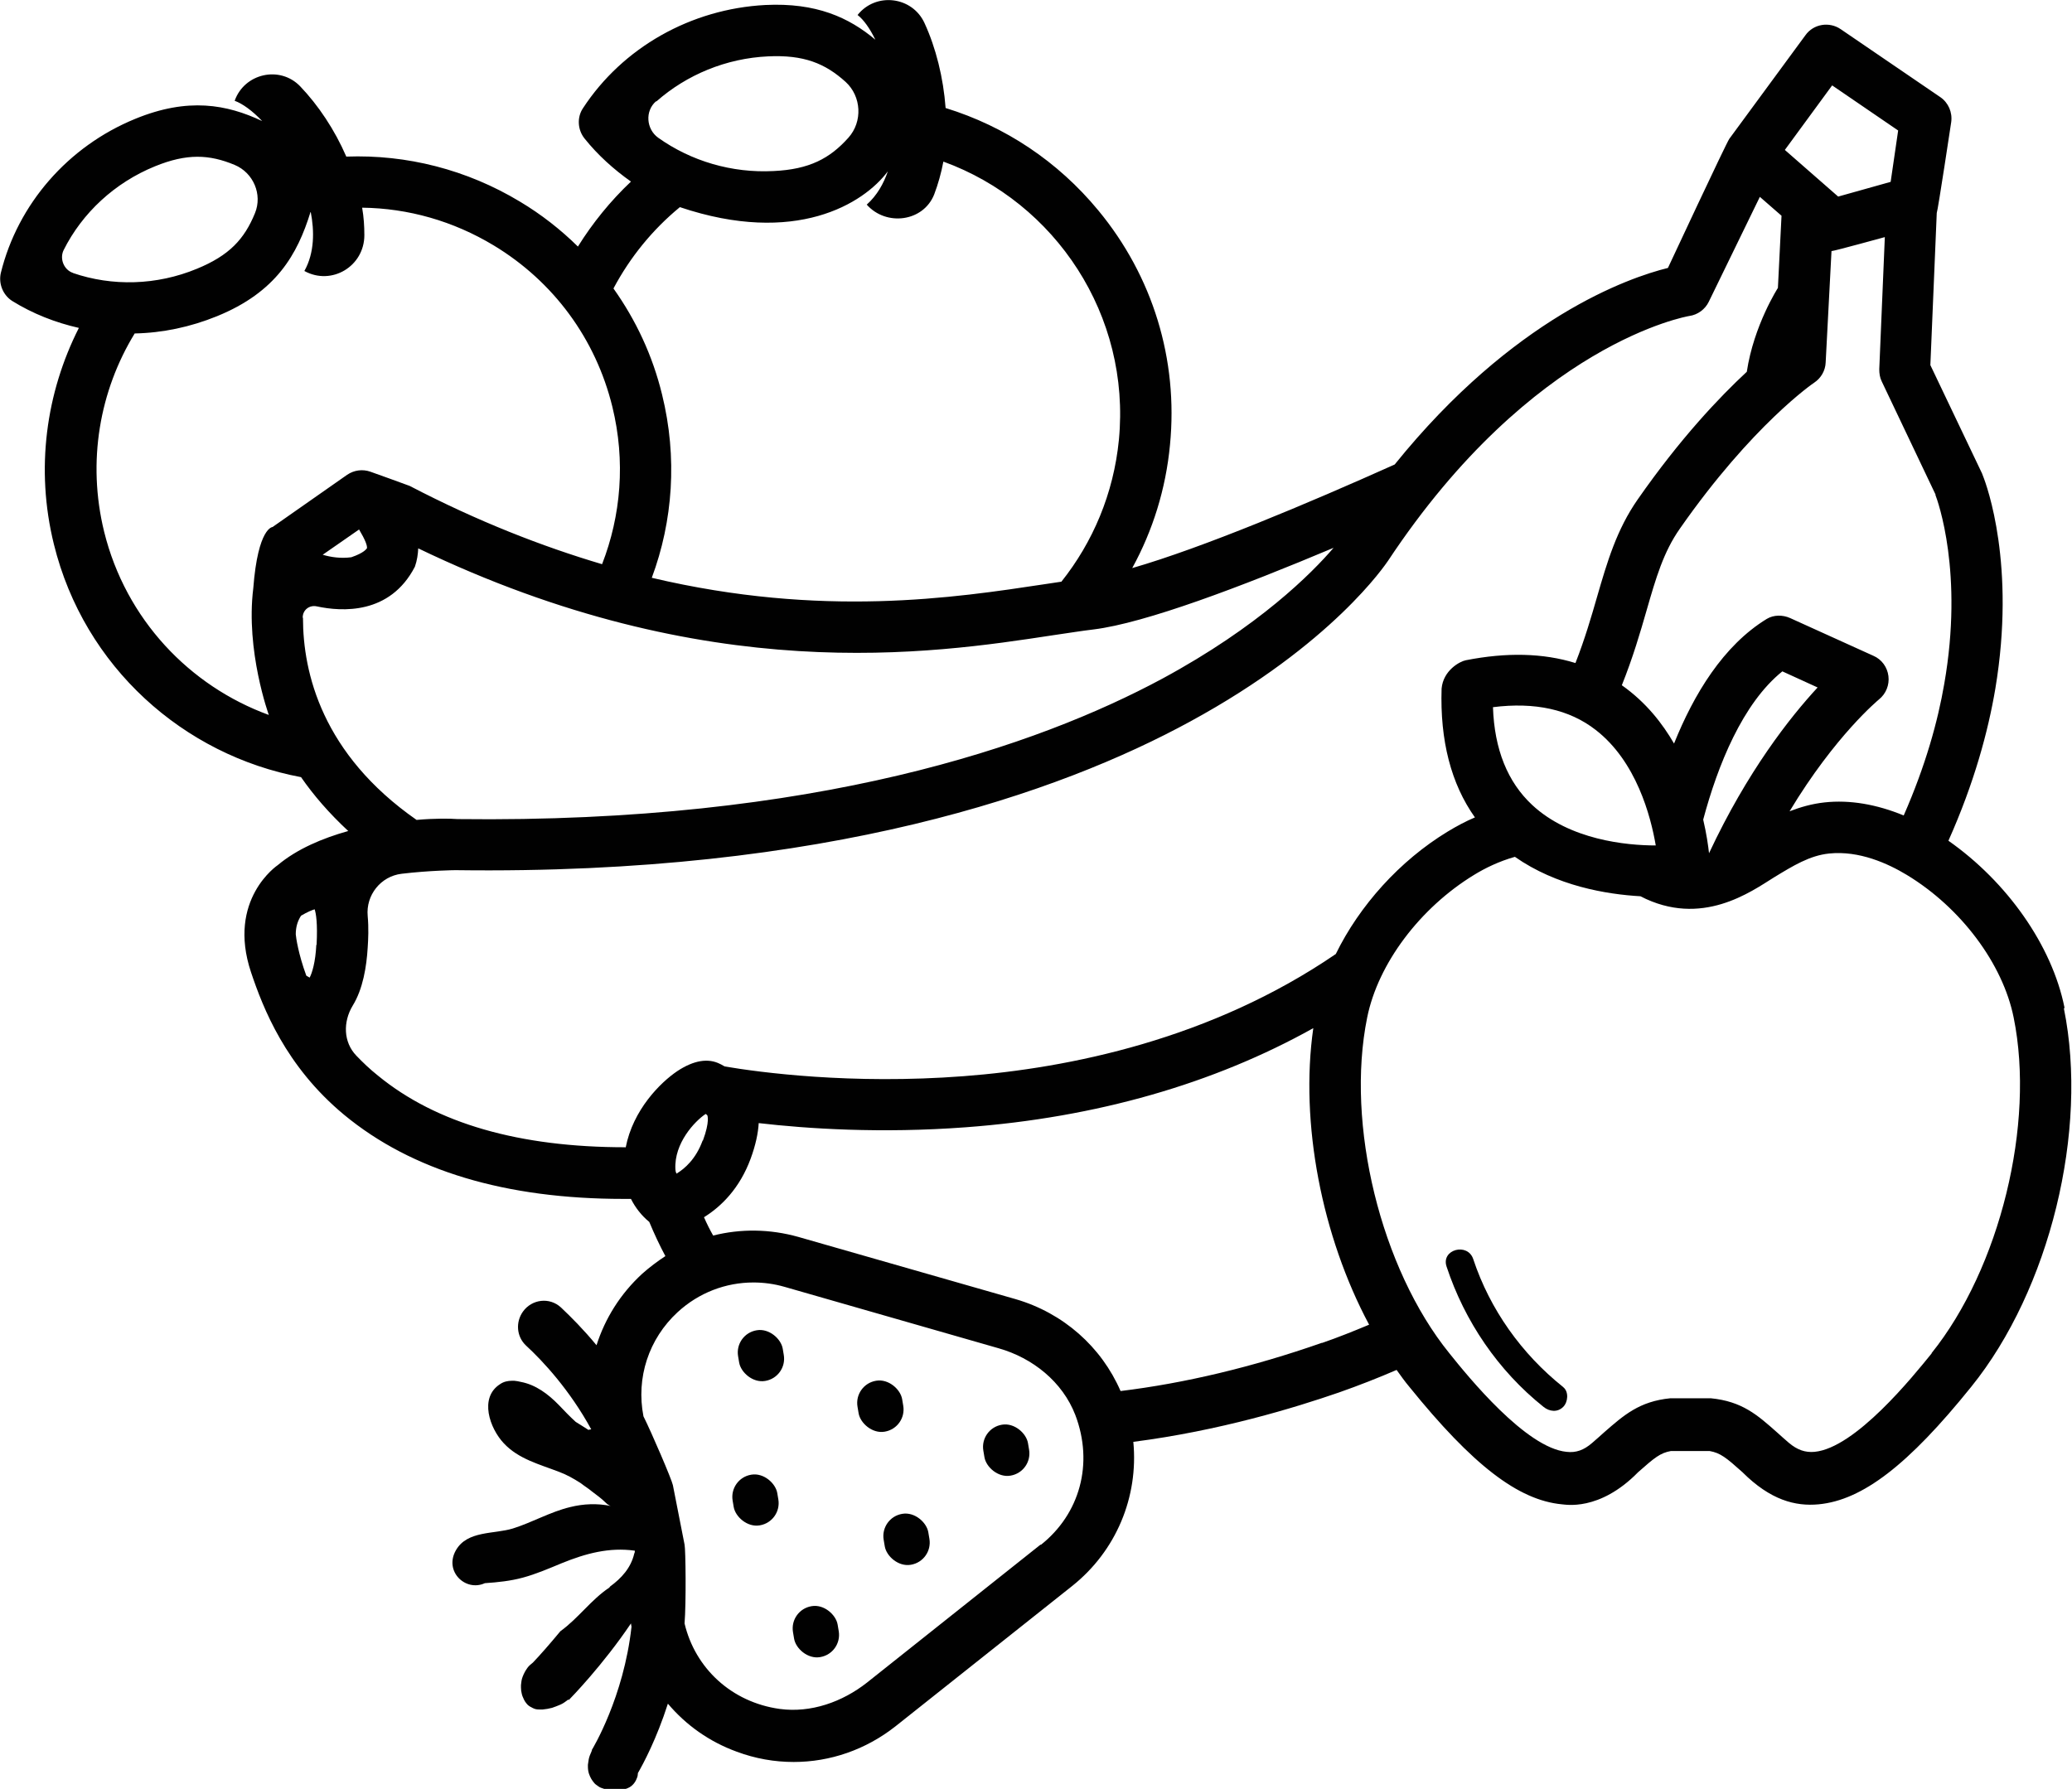 <?xml version="1.0" encoding="UTF-8"?>
<svg id="Calque_2" xmlns="http://www.w3.org/2000/svg" viewBox="0 0 74.61 64.43">
  <defs>
    <style>
      .cls-1 {
        fill: #010101;
      }
    </style>
  </defs>
  <g id="Calque_1-2" data-name="Calque_1">
    <g>
      <g>
        <path class="cls-1" d="M74.34,36.29c-.45-2.24-2.07-4.53-4.18-6.01.93-2.08,1.43-3.94,1.69-5.48.74-4.44-.3-7.3-.45-7.67-.01-.03-.02-.05-.03-.08l-1.86-3.9.23-5.48c.04-.08.52-3.27.52-3.27.05-.35-.1-.7-.39-.9l-3.59-2.45c-.41-.28-.98-.19-1.27.22l-2.74,3.73c-.1.13-2.21,4.65-2.21,4.65-1.42.35-5.57,1.79-9.84,7.08-3.12,1.4-6.92,3-9.45,3.73.74-1.35,1.21-2.85,1.36-4.44.3-3.07-.62-6.07-2.58-8.44-1.46-1.77-3.36-3.03-5.5-3.69-.08-1.09-.35-2.17-.76-3.06-.44-.96-1.75-1.12-2.41-.29.22.17.44.48.64.89-.95-.8-2.13-1.34-3.96-1.25-2.68.14-5.14,1.53-6.57,3.72-.22.33-.19.78.06,1.09.48.6,1.05,1.11,1.67,1.55-.74.7-1.38,1.49-1.91,2.34-.62-.61-1.32-1.16-2.09-1.62-1.91-1.15-4.07-1.7-6.25-1.62-.42-.97-1.01-1.85-1.66-2.53-.73-.76-2.01-.47-2.36.52.28.1.64.36.99.73-1.27-.6-2.67-.86-4.57-.08C2.45,5.27.64,7.35.03,9.83c-.09.39.08.8.41,1.01.74.46,1.56.78,2.4.97-1.18,2.33-1.57,5.07-.9,7.79,1.09,4.43,4.68,7.6,8.9,8.39.45.65,1.01,1.3,1.7,1.94-.93.26-1.85.65-2.54,1.23,0,0-1.84,1.23-.96,3.86.43,1.28,1.24,3.38,3.35,5.13,2.44,2.02,5.82,3.03,10.06,3.03.09,0,.18,0,.27,0,.16.32.39.61.66.83.18.43.37.84.58,1.23-.29.19-.57.4-.84.64-.78.72-1.33,1.6-1.64,2.57-.47-.57-.92-1.02-1.28-1.36-.41-.38-1.05-.3-1.37.15-.27.38-.23.9.11,1.22.62.57,1.58,1.61,2.35,3.02-.04,0-.07.01-.1.02-.16-.1-.31-.2-.46-.29-.21-.19-.41-.4-.61-.61-.38-.39-.83-.73-1.37-.83-.07-.02-.15-.03-.23-.04-.02,0-.03,0-.05,0-.01,0-.02,0-.03,0-.15,0-.3.03-.43.12-.77.49-.37,1.6.13,2.13.53.57,1.29.76,1.99,1.03.27.1.52.24.77.4.14.11.29.2.42.31.17.13.34.25.49.4.06.06.12.1.18.12-.48-.1-.98-.08-1.46.04-.71.17-1.36.55-2.06.77-.68.21-1.64.07-2.05.78-.44.76.34,1.51,1.04,1.19.46-.03.93-.08,1.37-.2.48-.13.94-.33,1.4-.52.86-.35,1.71-.58,2.63-.45,0,.03,0,.07-.02.1-.12.52-.46.89-.87,1.19-.01.01-.02.03-.03.04-.66.44-1.12,1.11-1.76,1.57-.39.47-.75.88-.99,1.13-.07.06-.14.11-.19.18-.08.11-.13.2-.18.33-.04.1-.05.2-.06.3,0,.03,0,.06,0,.09,0,.08.01.15.03.23.01.05.03.1.05.14.04.1.08.16.15.24.06.06.12.09.2.13.08.04.14.05.24.05.04,0,.07,0,.11,0,.11-.01.23-.03.34-.06.1-.03.21-.08.31-.12.09-.04.17-.1.25-.16,0,0,.01-.01.02-.02l.02.02c.08-.08,1.23-1.26,2.24-2.76l.02.12c-.28,2.54-1.4,4.39-1.43,4.44,0,0,0,0,0,0h.01s-.02.03-.02.05c-.04.09-.08.18-.1.28-.01.07-.02.13-.03.2,0,.02,0,.04,0,.06,0,.09.01.18.04.27.05.14.1.22.19.33.04.05.1.08.15.12.05.04.12.06.18.08.07.03.14.03.21.04.03,0,.06,0,.1,0,.06,0,.13,0,.19,0,.03,0,.07,0,.1,0,.13,0,.23-.03.34-.09.14-.08.23-.22.28-.37.01-.04.02-.09.02-.14.19-.33.67-1.22,1.08-2.5.65.77,1.49,1.37,2.48,1.73.67.25,1.36.37,2.05.37,1.31,0,2.59-.44,3.66-1.28l6.37-5.06c1.58-1.26,2.39-3.2,2.2-5.19,3.11-.4,5.82-1.23,7.41-1.78.71-.25,1.4-.52,2.07-.81.15.21.3.42.46.61,2.28,2.82,3.92,4.08,5.49,4.23.1,0,1.34.28,2.75-1.16.59-.52.79-.69,1.18-.76.05,0,1.34,0,1.39,0,.39.07.6.24,1.18.76,1.01,1.01,1.91,1.24,2.75,1.16,1.57-.15,3.22-1.41,5.49-4.23,2.83-3.5,4.23-9.23,3.34-13.62ZM11.39,34.03c-.03.62-.15,1.01-.24,1.18-.03-.02-.07-.04-.12-.07-.29-.79-.37-1.37-.38-1.49,0-.25.06-.47.19-.67.24-.14.39-.2.49-.23.05.15.11.5.07,1.28ZM69.69,17.82c.09.23,1.02,2.81.32,6.81-.23,1.34-.67,2.94-1.46,4.74-.97-.4-1.94-.57-2.85-.47-.46.05-.87.17-1.26.32,1.65-2.74,3.2-4.01,3.22-4.03.25-.2.38-.52.34-.84-.04-.32-.24-.6-.54-.73l-3-1.36c-.27-.12-.59-.12-.84.03-1.57.96-2.63,2.72-3.34,4.49-.41-.71-1-1.48-1.88-2.1.4-1,.66-1.89.89-2.69.34-1.18.61-2.11,1.2-2.95,2.61-3.74,4.82-5.25,4.84-5.26.24-.16.4-.43.41-.73l.21-4.01s.01,0,.02,0c.08,0,1.9-.5,1.9-.5l-.2,4.76c0,.15.02.3.09.44l1.94,4.08ZM61.54,30.73c-.03-.27-.09-.7-.21-1.21.52-1.95,1.42-4.19,2.85-5.34l1.27.58c-.99,1.07-2.53,3.02-3.91,5.97ZM59.62,30.45c-1.06,0-3.1-.2-4.45-1.46-.88-.82-1.36-2-1.41-3.52,1.51-.19,2.75.08,3.7.82,1.46,1.13,1.98,3.1,2.16,4.15ZM65.98,3.08l2.37,1.62-.27,1.85-1.89.53-1.92-1.68,1.7-2.32ZM23.64,3.65c1.09-.96,2.51-1.55,4.02-1.62h0c1.28-.06,2.05.25,2.79.92.57.52.62,1.43.1,2.01-.67.75-1.41,1.14-2.69,1.2-1.51.08-2.98-.36-4.16-1.2-.43-.31-.48-.96-.08-1.31ZM24.48,7.46c4.16,1.4,6.62-.12,7.49-1.29-.15.44-.39.87-.76,1.2.7.79,2.04.62,2.43-.37.14-.37.25-.76.33-1.18,4.04,1.47,6.75,5.54,6.32,10.02-.19,1.94-.94,3.69-2.07,5.11-.19.03-.39.06-.6.09-3.24.49-8.01,1.22-14.15-.23.76-2.04.93-4.33.37-6.6-.34-1.4-.94-2.68-1.75-3.82.6-1.13,1.41-2.12,2.38-2.92ZM2.63,9.83c-.33-.11-.49-.51-.34-.82.67-1.34,1.84-2.43,3.29-3.02h0c1.15-.47,1.96-.43,2.87-.05.67.28,1.01,1.06.73,1.74-.38.93-.92,1.52-2.09,2-1.45.6-3.05.64-4.47.15ZM9.82,18.98s-.53,0-.7,2.21c-.28,2.25.56,4.56.56,4.56-2.85-1.04-5.15-3.44-5.93-6.6-.62-2.53-.16-5.08,1.1-7.14,1-.02,2-.23,2.96-.62,2.14-.87,2.9-2.23,3.37-3.75,0,0,0,0,.01,0,.13.67.14,1.46-.23,2.12.98.54,2.16-.17,2.16-1.29,0-.32-.02-.65-.08-.99,1.66.02,3.28.48,4.74,1.36,2.15,1.3,3.67,3.36,4.27,5.81h0c.48,1.96.31,3.92-.37,5.67-2.16-.64-4.47-1.54-6.93-2.82-.04-.02-1.41-.51-1.41-.51-.28-.1-.59-.06-.84.11l-2.67,1.87ZM13.2,19.76s-.08.15-.55.31c-.37.05-.73,0-1.03-.09l1.31-.91c.22.37.31.6.28.69ZM10.9,22.24c0-.27.24-.46.51-.4.89.19,2.63.31,3.53-1.43.08-.23.11-.45.12-.66,10.43,5.02,18.46,3.8,22.85,3.13.56-.08,1.04-.16,1.47-.21,1.86-.23,5.32-1.54,8.64-2.94-.78.91-2.68,2.83-6.18,4.72-4.45,2.39-12.45,5.21-25.36,5.05-.27-.02-.81-.03-1.48.03-3.4-2.37-4.09-5.3-4.09-7.27ZM22.52,41.32c-3.81,0-6.8-.85-8.91-2.58-.29-.23-.55-.48-.78-.72-.47-.49-.48-1.22-.13-1.8.37-.6.5-1.41.54-2.09.02-.29.04-.71,0-1.14-.07-.75.47-1.43,1.22-1.52,1.01-.12,1.91-.13,1.94-.13,13.42.18,21.79-2.81,26.45-5.35,5.15-2.8,7.05-5.68,7.13-5.79,5.21-7.87,10.8-8.81,10.85-8.82.3-.04.57-.24.7-.51l1.84-3.78.78.68-.13,2.6s-.87,1.35-1.12,3.02c-.98.91-2.39,2.39-3.93,4.6-.76,1.09-1.1,2.26-1.46,3.5-.21.73-.44,1.52-.78,2.39-1.16-.36-2.48-.39-3.95-.1-.21.04-.81.36-.87,1.02-.06,1.87.34,3.43,1.2,4.64-.33.14-.65.31-.98.51-1.73,1.05-3.18,2.67-4.03,4.41-4.49,3.07-9.59,4.11-13.4,4.4-4.05.31-7.37-.14-8.6-.35-.04-.02-.08-.04-.11-.06l-.06-.03c-.43-.22-.95-.13-1.53.25-.63.42-1.61,1.41-1.87,2.76ZM25.3,41.08c-.24.66-.64,1.01-.94,1.19-.03-.06-.04-.12-.04-.16-.05-.94.7-1.73,1.09-1.99.03.02.05.04.06.05,0,0,.1.21-.16.91ZM37.47,55.63l-6.25,4.97c-.89.7-2.02,1.1-3.14.95-1.74-.24-3.05-1.47-3.43-3.08.06-.74.04-2.67,0-2.84l-.42-2.14c-.04-.2-.76-1.88-1.06-2.48-.27-1.39.19-2.79,1.23-3.75.76-.7,1.73-1.07,2.73-1.07.37,0,.75.05,1.13.16l7.7,2.21c1.23.35,2.3,1.21,2.76,2.4.67,1.76.16,3.57-1.24,4.68ZM47.61,48.36c-2.51.88-4.96,1.46-7.26,1.74-.69-1.59-2.06-2.81-3.78-3.31l-7.82-2.24c-1.03-.29-2.08-.3-3.07-.05-.12-.21-.23-.43-.33-.66.63-.39,1.29-1.05,1.68-2.11.18-.49.27-.92.29-1.28,1.73.2,4.38.38,7.46.15,4.7-.35,8.93-1.57,12.51-3.57-.49,3.42.31,7.5,2.01,10.68-.55.23-1.12.46-1.7.66ZM69.56,48.74c-.68.84-2.75,3.41-4.22,3.55-.34.03-.62-.07-.92-.32-.16-.14-.3-.26-.43-.38-.71-.63-1.26-1.12-2.39-1.23-.07,0-1.38,0-1.45,0-1.12.11-1.68.61-2.39,1.23-.13.12-.27.24-.43.38-.3.26-.58.36-.92.32-1.46-.14-3.54-2.7-4.22-3.55-2.47-3.05-3.74-8.25-2.96-12.09.39-1.94,1.9-3.95,3.85-5.14.39-.24.9-.49,1.47-.65,1.5,1.05,3.29,1.35,4.52,1.42,2.2,1.14,3.99-.17,4.81-.68.69-.42,1.29-.79,1.99-.86,1.08-.11,2.11.36,2.79.77,1.95,1.18,3.46,3.2,3.85,5.14.78,3.84-.5,9.03-2.96,12.09Z"/>
        <rect class="cls-1" x="26.39" y="53.1" width="1.63" height="1.85" rx=".81" ry=".81" transform="translate(-8.57 5.25) rotate(-9.53)"/>
        <rect class="cls-1" x="35.42" y="51.3" width="1.63" height="1.86" rx=".81" ry=".81" transform="translate(-8.15 6.72) rotate(-9.53)"/>
        <rect class="cls-1" x="31.83" y="54.51" width="1.63" height="1.86" rx=".81" ry=".81" transform="translate(-8.73 6.17) rotate(-9.53)"/>
        <rect class="cls-1" x="30.88" y="49.72" width="1.63" height="1.86" rx=".81" ry=".81" transform="translate(-7.95 5.95) rotate(-9.54)"/>
        <rect class="cls-1" x="28.56" y="57.83" width="1.63" height="1.86" rx=".81" ry=".81" transform="translate(-9.32 5.68) rotate(-9.53)"/>
        <rect class="cls-1" x="26.59" y="47.9" width="1.63" height="1.85" rx=".81" ry=".81" transform="translate(-7.71 5.21) rotate(-9.53)"/>
      </g>
      <path class="cls-1" d="M56.28,49.95c-1.49-1.19-2.63-2.79-3.23-4.6-.2-.61-1.17-.35-.96.27.65,1.97,1.86,3.75,3.49,5.05.21.17.5.21.71,0,.17-.17.21-.54,0-.71Z"/>
    </g>
  </g>
</svg>